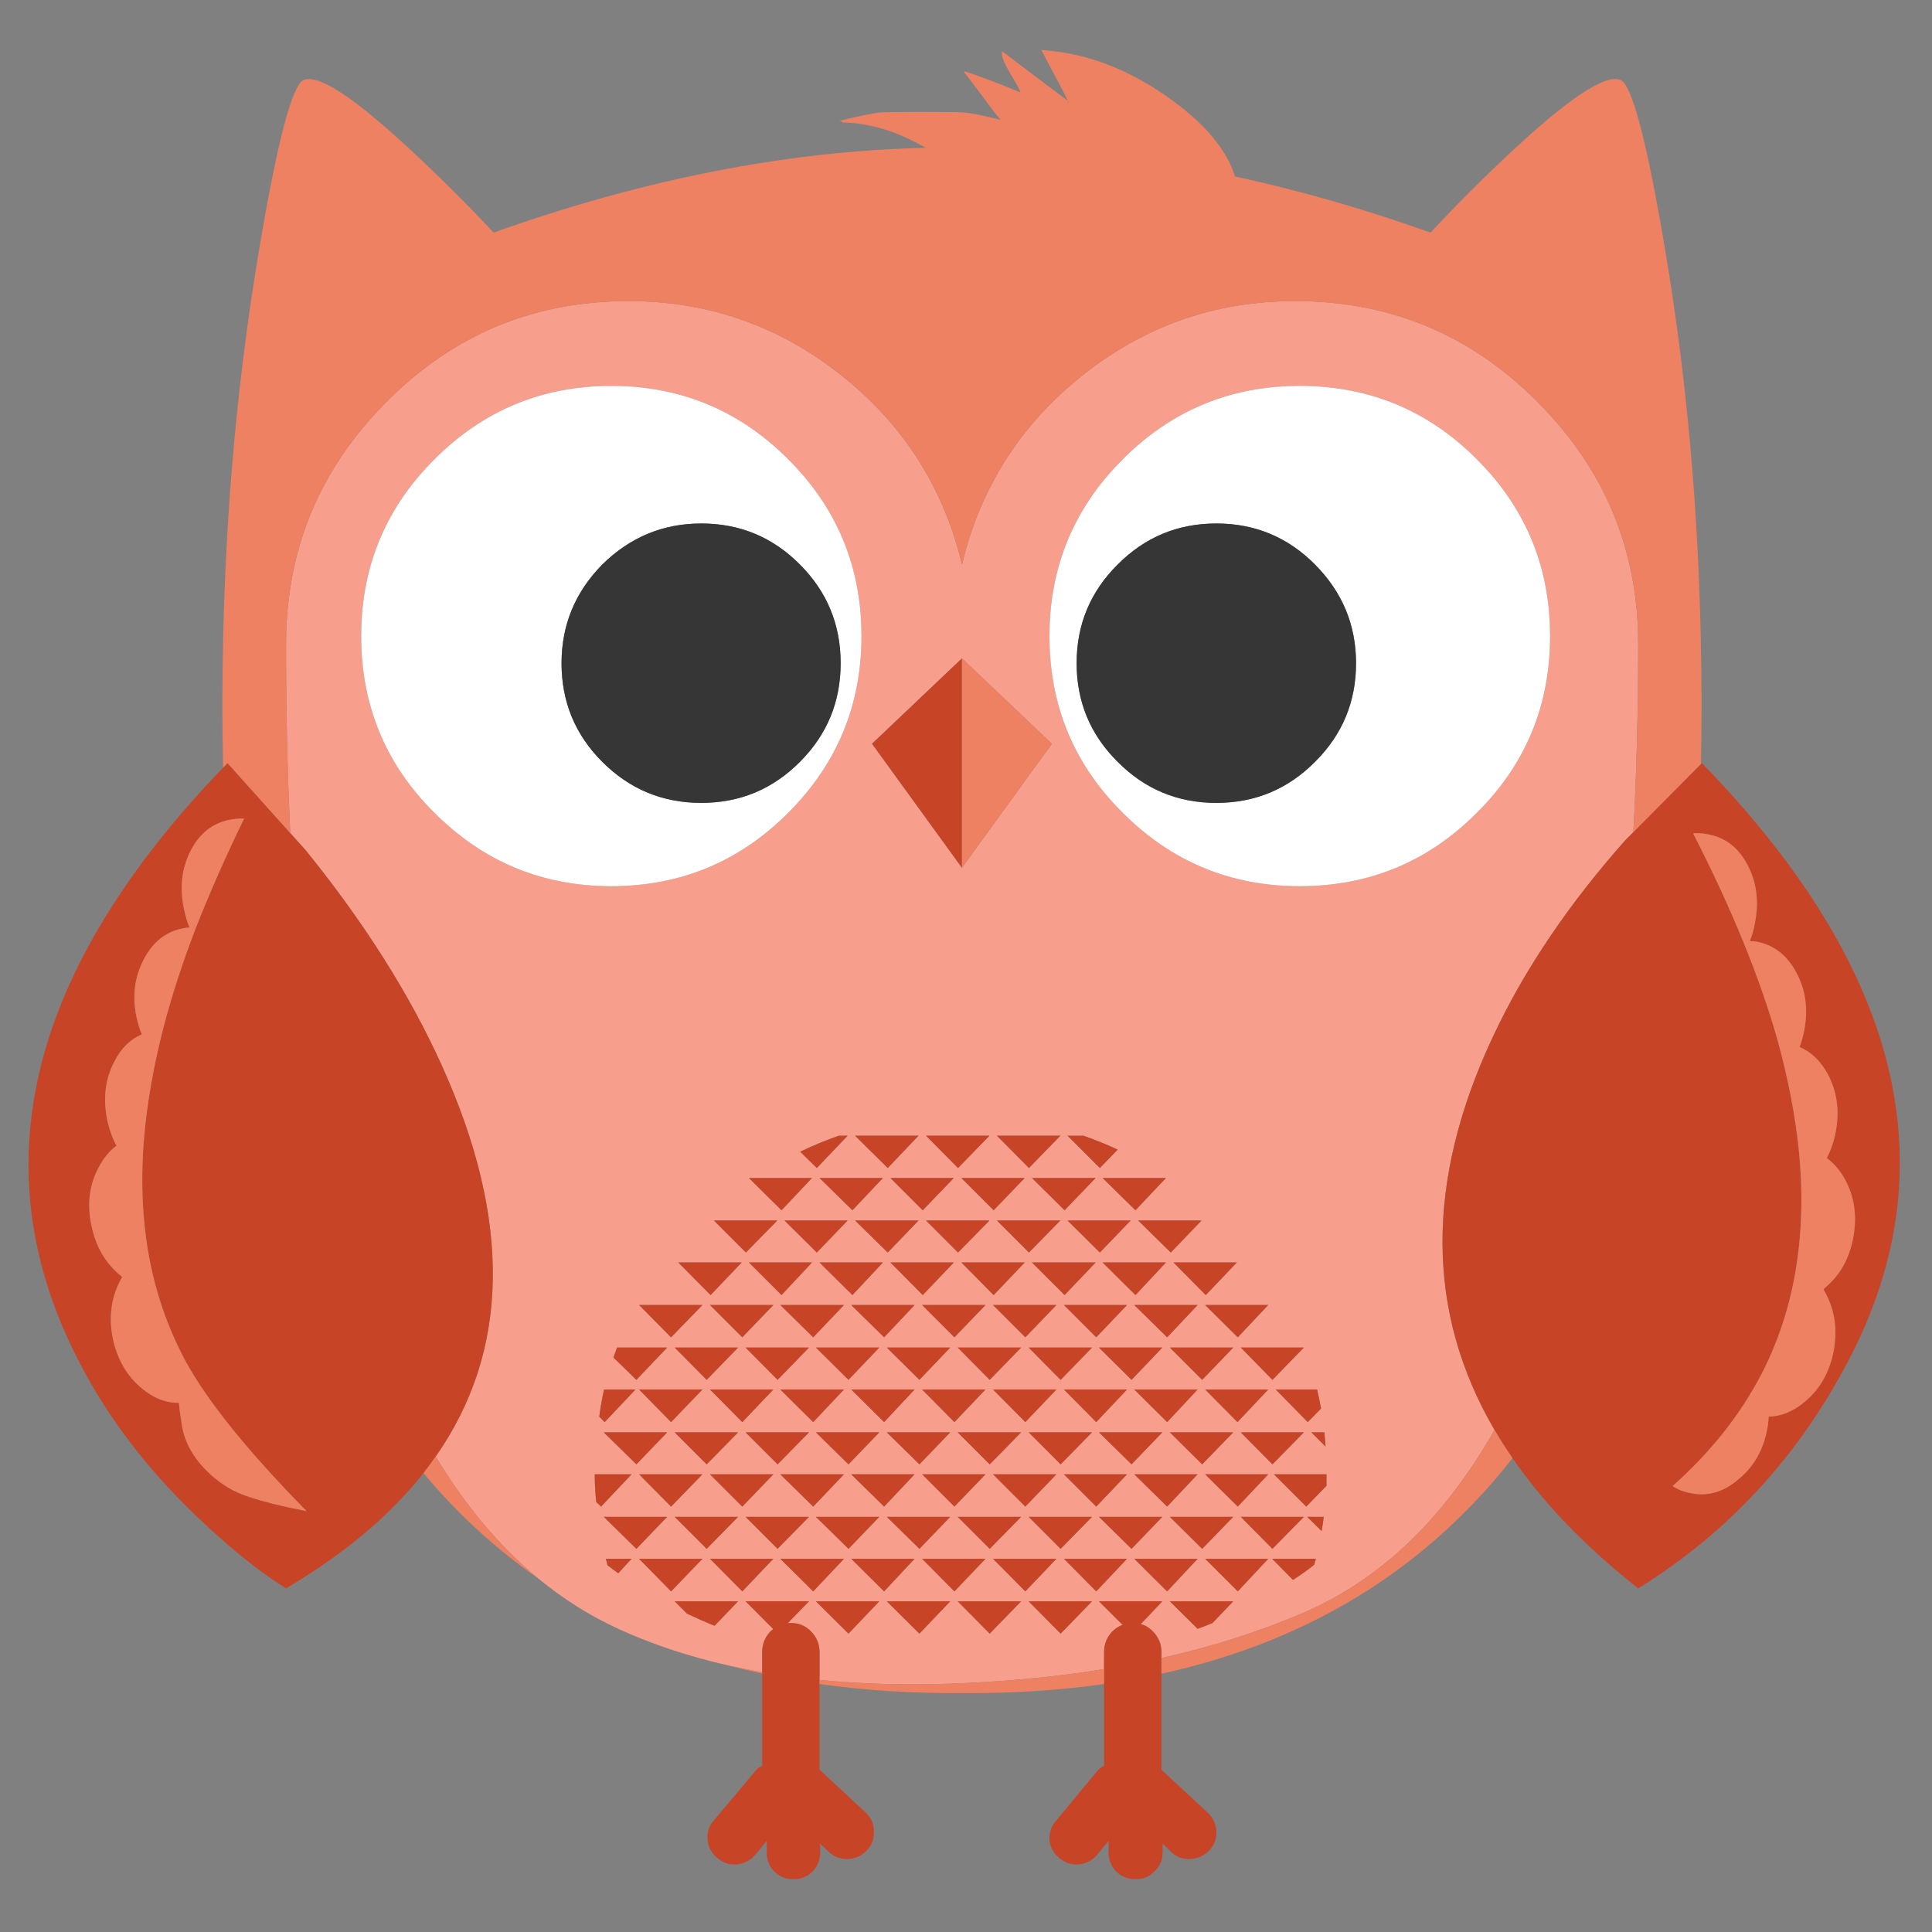 <?xml version="1.0" encoding="utf-8"?>
<!-- Generator: Adobe Illustrator 16.0.0, SVG Export Plug-In . SVG Version: 6.00 Build 0)  -->
<!DOCTYPE svg PUBLIC "-//W3C//DTD SVG 1.1//EN" "http://www.w3.org/Graphics/SVG/1.1/DTD/svg11.dtd">
<svg version="1.1" id="Layer_1" xmlns="http://www.w3.org/2000/svg" xmlns:xlink="http://www.w3.org/1999/xlink" x="0px" y="0px"
	 width="300px" height="300px" viewBox="0 0 300 300" enable-background="new 0 0 300 300" xml:space="preserve">
<rect x="0" y="0" width="300" height="300" fill="#808080" stroke="none"/>
<g>
	<path fill-rule="evenodd" clip-rule="evenodd" fill="#F79F8C" d="M67.656,226.163c11.49-16.429,11.818-36.639,0.984-60.63
		c-4.967-11.026-12.011-22.179-21.132-33.456l-2.436-2.718c-0.438-9.17-0.656-18.948-0.656-29.331
		c0-9.637,2.241-18.353,6.724-26.146c2.346-4.079,5.305-7.905,8.879-11.48C70.358,51.97,82.885,46.754,97.597,46.754
		c12.433,0,23.506,3.888,33.221,11.666c5.555,4.448,9.967,9.602,13.236,15.463c2.368,4.225,4.142,8.816,5.318,13.775
		c1.178-4.959,2.951-9.551,5.319-13.775c3.269-5.861,7.682-11.015,13.236-15.463c9.684-7.778,20.741-11.666,33.174-11.666
		c14.743,0,27.284,5.216,37.625,15.649c3.585,3.575,6.552,7.401,8.902,11.48c4.499,7.793,6.748,16.508,6.748,26.146
		c0,10.25-0.252,19.98-0.751,29.191l-1.218,1.218c-8.871,9.997-15.729,20.163-20.57,30.503
		c-10.538,22.435-10.46,42.801,0.235,61.101c-7.893,13.857-17.826,23.338-29.801,28.44c-6.764,2.891-14.073,5.219-21.928,6.981
		v-0.938c0-1.218-0.438-2.279-1.313-3.186c-0.555-0.576-1.188-0.959-1.898-1.148l3.351-3.538h-9.84l3.678,3.655
		c-0.586,0.215-1.125,0.558-1.615,1.031c-0.844,0.906-1.265,1.968-1.265,3.186v2.647c-6.546,1.067-13.434,1.776-20.664,2.132
		c-8.367,0.432-16.207,0.283-23.521-0.444v-4.335c0-1.218-0.438-2.279-1.312-3.186c-0.843-0.874-1.875-1.312-3.092-1.312
		c-0.184,0-0.363,0.007-0.54,0.022l3.304-3.397h-9.84l4.288,4.312c-0.155,0.118-0.303,0.243-0.446,0.375
		c-0.843,0.906-1.265,1.968-1.265,3.186v3.14c-1.711-0.301-3.39-0.636-5.037-1.006c-6.202-1.389-11.942-3.287-17.22-5.694
		c-4.462-2.041-8.641-4.665-12.533-7.872C77.585,240.164,72.283,233.854,67.656,226.163z M201.804,59.92
		c-10.713,0-19.866,3.795-27.457,11.386c-0.84,0.84-1.636,1.699-2.389,2.577c-5.999,7.058-8.997,15.352-8.997,24.88
		c0,10.777,3.796,19.93,11.386,27.458c7.591,7.59,16.744,11.386,27.457,11.386c10.777,0,19.945-3.795,27.505-11.386
		c7.59-7.528,11.386-16.68,11.386-27.458c0-9.528-2.999-17.822-8.996-24.88c-0.753-0.878-1.549-1.737-2.39-2.577
		C221.749,63.715,212.581,59.92,201.804,59.92z M149.372,102.23l-13.962,13.261l13.962,19.257l13.964-19.257L149.372,102.23z
		 M124.773,73.883c-0.752-0.878-1.55-1.737-2.39-2.577c-7.59-7.591-16.743-11.386-27.458-11.386
		c-10.714,0-19.867,3.795-27.457,11.386c-0.84,0.84-1.637,1.699-2.39,2.577c-5.997,7.058-8.996,15.352-8.996,24.88
		c0,10.777,3.796,19.93,11.386,27.458c7.59,7.59,16.743,11.386,27.457,11.386c10.715,0,19.867-3.795,27.458-11.386
		c7.591-7.591,11.386-16.744,11.386-27.458C133.77,89.235,130.771,80.941,124.773,73.883z M130.256,176.356
		c-2.062,0.718-4.061,1.546-5.998,2.482l2.577,2.53l4.78-5.013H130.256z M95.254,210.795l3.562,3.468l4.779-5.015h-7.778
		C95.629,209.748,95.441,210.264,95.254,210.795z M93.053,219.979l0.843,0.844l4.779-5.061h-4.873
		C93.49,217.137,93.24,218.542,93.053,219.979z M132.364,187.929l4.732-5.013h-9.839L132.364,187.929z M121.353,187.929l4.732-5.013
		h-9.793L121.353,187.929z M120.697,189.522h-9.839l4.966,4.967L120.697,189.522z M131.615,189.522h-9.793l5.013,4.967
		L131.615,189.522z M116.292,196.036l5.061,5.06l4.732-5.06H116.292z M104.204,207.655l4.872-5.014h-9.839L104.204,207.655z
		 M104.204,220.822l4.872-5.061h-9.839L104.204,220.822z M114.606,209.248h-9.84l4.967,5.015L114.606,209.248z M104.766,222.415
		l4.967,4.967l4.873-4.967H104.766z M131.052,202.642h-9.887l5.107,5.014L131.052,202.642z M120.088,202.642h-9.84l5.015,5.014
		L120.088,202.642z M120.088,215.762h-9.84l5.015,5.061L120.088,215.762z M131.052,215.762h-9.887l5.107,5.061L131.052,215.762z
		 M115.777,222.415l4.967,4.967l4.874-4.967H115.777z M120.744,214.263l4.874-5.015h-9.84L120.744,214.263z M131.755,214.263
		l4.78-5.015h-9.84L131.755,214.263z M132.364,201.096l4.732-5.06h-9.839L132.364,201.096z M115.168,196.036h-9.84l5.014,5.06
		L115.168,196.036z M93.755,222.415l5.061,4.967l4.779-4.967H93.755z M131.052,228.928h-9.887l5.107,5.015L131.052,228.928z
		 M120.088,228.928h-9.84l5.015,5.015L120.088,228.928z M120.088,242.047h-9.84l5.015,5.061L120.088,242.047z M131.052,242.047
		h-9.887l5.107,5.061L131.052,242.047z M115.777,235.534l4.967,4.968l4.874-4.968H115.777z M131.755,240.502l4.78-4.968h-9.84
		L131.755,240.502z M104.204,233.942l4.872-5.015h-9.839L104.204,233.942z M104.204,247.107l4.872-5.061h-9.839L104.204,247.107z
		 M98.065,242.047h-3.983c0.095,0.345,0.172,0.673,0.234,0.984c0.563,0.438,1.125,0.859,1.688,1.266L98.065,242.047z
		 M109.733,240.502l4.873-4.968h-9.84L109.733,240.502z M103.595,235.534h-9.839l5.061,4.968L103.595,235.534z M110.951,252.45
		l3.655-3.797h-9.84l1.921,1.922C108.062,251.231,109.483,251.856,110.951,252.45z M131.755,253.668l4.78-5.015h-9.84
		L131.755,253.668z M92.584,233.238l0.749,0.704l4.732-5.015H92.35C92.35,230.334,92.428,231.771,92.584,233.238z M131.755,227.382
		l4.78-4.967h-9.84L131.755,227.382z M165.772,176.356l5.014,5.013l2.765-2.858c-1.75-0.811-3.514-1.53-5.296-2.154H165.772z
		 M154.808,176.356l4.968,5.013l4.872-5.013H154.808z M143.798,176.356l4.966,5.013l4.873-5.013H143.798z M170.129,182.916h-9.886
		l5.061,5.013L170.129,182.916z M159.118,182.916h-9.839l5.013,5.013L159.118,182.916z M159.775,194.489l4.872-4.967h-9.84
		L159.775,194.489z M170.786,194.489l4.779-4.967h-9.793L170.786,194.489z M160.243,196.036l5.061,5.06l4.825-5.06H160.243z
		 M142.626,189.522h-9.84l5.06,4.967L142.626,189.522z M148.764,194.489l4.873-4.967h-9.839L148.764,194.489z M138.268,196.036
		l5.014,5.06l4.827-5.06H138.268z M148.108,182.916h-9.841l5.014,5.013L148.108,182.916z M142.016,202.642h-9.839l5.107,5.014
		L142.016,202.642z M142.016,215.762h-9.839l5.107,5.061L142.016,215.762z M148.201,207.655l4.827-5.014h-9.841L148.201,207.655z
		 M147.546,209.248h-9.84l5.06,5.015L147.546,209.248z M137.706,222.415l5.06,4.967l4.78-4.967H137.706z M148.201,220.822
		l4.827-5.061h-9.841L148.201,220.822z M170.223,207.655l4.78-5.014h-9.793L170.223,207.655z M159.212,207.655l4.827-5.014h-9.84
		L159.212,207.655z M159.212,220.822l4.827-5.061h-9.84L159.212,220.822z M170.223,220.822l4.78-5.061h-9.793L170.223,220.822z
		 M158.557,209.248h-9.84l4.967,5.015L158.557,209.248z M159.729,209.248l4.966,5.015l4.874-5.015H159.729z M159.729,222.415
		l4.966,4.967l4.874-4.967H159.729z M148.717,222.415l4.967,4.967l4.873-4.967H148.717z M154.292,201.096l4.826-5.06h-9.839
		L154.292,201.096z M176.736,189.522l5.061,4.967l4.779-4.967H176.736z M181.048,182.916h-9.84l5.106,5.013L181.048,182.916z
		 M186.671,214.263l4.824-5.015h-9.839L186.671,214.263z M181.233,220.822l4.733-5.061h-9.839L181.233,220.822z M176.128,202.642
		l5.105,5.014l4.733-5.014H176.128z M180.484,209.248h-9.84l5.061,5.015L180.484,209.248z M196.932,202.642h-9.793l5.061,5.014
		L196.932,202.642z M196.932,215.762h-9.793l5.014,5.061L196.932,215.762z M204.521,215.762h-6.419l4.967,5.061l2.062-2.108
		C204.943,217.713,204.74,216.729,204.521,215.762z M203.632,222.415l2.201,2.202c-0.062-0.749-0.124-1.483-0.187-2.202H203.632z
		 M192.667,222.415l4.92,4.967l4.874-4.967H192.667z M192.667,209.248l4.92,5.015l4.874-5.015H192.667z M181.656,222.415
		l5.015,4.967l4.824-4.967H181.656z M181.048,196.036h-9.84l5.106,5.06L181.048,196.036z M187.232,201.096l4.826-5.06h-9.84
		L187.232,201.096z M142.626,176.356h-9.84l5.06,5.013L142.626,176.356z M170.645,222.415l5.061,4.967l4.779-4.967H170.645z
		 M205.975,228.928h-8.153l5.015,5.015l3.139-3.233C205.975,230.115,205.975,229.522,205.975,228.928z M202.976,235.534l2.25,2.203
		c0.125-0.75,0.233-1.483,0.327-2.203H202.976z M196.932,228.928h-9.793l5.061,5.015L196.932,228.928z M196.932,242.047h-9.793
		l5.061,5.061L196.932,242.047z M204.335,242.047h-6.795l3.233,3.28c1.125-0.719,2.218-1.498,3.279-2.343
		C204.146,242.703,204.241,242.392,204.335,242.047z M197.587,240.502l4.874-4.968h-9.794L197.587,240.502z M186.671,240.502
		l4.824-4.968h-9.839L186.671,240.502z M180.484,235.534h-9.84l5.061,4.968L180.484,235.534z M185.967,242.047h-9.839l5.105,5.061
		L185.967,242.047z M176.128,228.928l5.105,5.015l4.733-5.015H176.128z M185.967,252.919c0.781-0.282,1.546-0.579,2.296-0.891
		l3.232-3.375h-9.839L185.967,252.919z M170.223,233.942l4.78-5.015h-9.793L170.223,233.942z M159.212,233.942l4.827-5.015h-9.84
		L159.212,233.942z M159.212,247.107l4.827-5.061h-9.84L159.212,247.107z M170.223,247.107l4.78-5.061h-9.793L170.223,247.107z
		 M158.557,235.534h-9.84l4.967,4.968L158.557,235.534z M164.694,240.502l4.874-4.968h-9.84L164.694,240.502z M142.016,228.928
		h-9.839l5.107,5.015L142.016,228.928z M142.016,242.047h-9.839l5.107,5.061L142.016,242.047z M148.201,247.107l4.827-5.061h-9.841
		L148.201,247.107z M148.201,233.942l4.827-5.015h-9.841L148.201,233.942z M137.706,235.534l5.06,4.968l4.78-4.968H137.706z
		 M137.706,248.653l5.06,5.015l4.78-5.015H137.706z M158.557,248.653h-9.84l4.967,5.015L158.557,248.653z M169.568,248.653h-9.84
		l4.966,5.015L169.568,248.653z"/>
	<path fill-rule="evenodd" clip-rule="evenodd" fill="#FFFFFF" d="M201.804,59.92c10.777,0,19.945,3.795,27.505,11.386
		c0.841,0.84,1.637,1.699,2.39,2.577c5.997,7.058,8.996,15.352,8.996,24.88c0,10.777-3.796,19.93-11.386,27.458
		c-7.56,7.59-16.728,11.386-27.505,11.386c-10.713,0-19.866-3.795-27.457-11.386c-7.59-7.528-11.386-16.68-11.386-27.458
		c0-9.528,2.998-17.822,8.997-24.88c0.753-0.878,1.549-1.737,2.389-2.577C181.938,63.715,191.091,59.92,201.804,59.92z
		 M173.551,118.302c4.217,4.248,9.323,6.372,15.321,6.372s11.104-2.124,15.321-6.372c4.248-4.217,6.373-9.324,6.373-15.321
		c0-5.936-2.125-11.042-6.373-15.322c-4.217-4.248-9.323-6.372-15.321-6.372s-11.104,2.124-15.321,6.372
		c-4.248,4.217-6.373,9.324-6.373,15.322C167.178,108.978,169.303,114.085,173.551,118.302z M124.773,73.883
		c5.998,7.058,8.997,15.352,8.997,24.88c0,10.714-3.795,19.866-11.386,27.458c-7.59,7.59-16.743,11.386-27.458,11.386
		c-10.714,0-19.867-3.795-27.457-11.386c-7.59-7.528-11.386-16.68-11.386-27.458c0-9.528,2.999-17.822,8.996-24.88
		c0.753-0.878,1.55-1.737,2.39-2.577c7.59-7.591,16.743-11.386,27.457-11.386c10.715,0,19.867,3.795,27.458,11.386
		C123.224,72.146,124.021,73.004,124.773,73.883z M87.195,102.98c0,5.997,2.109,11.104,6.326,15.321
		c4.248,4.248,9.371,6.372,15.369,6.372c5.997,0,11.104-2.124,15.322-6.372c4.217-4.217,6.326-9.324,6.326-15.321
		c0-5.998-2.109-11.105-6.326-15.322c-4.217-4.248-9.325-6.372-15.322-6.372c-5.936,0-11.059,2.124-15.369,6.372
		C89.304,91.938,87.195,97.045,87.195,102.98z"/>
	<path fill-rule="evenodd" clip-rule="evenodd" fill="#C74427" d="M45.072,129.359l2.436,2.718
		c9.121,11.276,16.165,22.429,21.132,33.456c10.833,23.991,10.505,44.201-0.984,60.63c-0.605,0.868-1.237,1.728-1.897,2.577
		c-5.222,6.608-12.335,12.574-21.343,17.898c-3.499-2.154-7.45-5.247-11.854-9.277c-8.872-8.089-15.697-16.852-20.476-26.285
		c-2.534-4.943-4.439-9.91-5.716-14.901c-2.595-10.146-2.595-20.393,0-30.736c3.815-15.2,13.242-30.616,28.277-46.246
		c0.222-0.232,0.448-0.466,0.679-0.703L45.072,129.359z M234.861,226.421c-1-1.448-1.928-2.908-2.788-4.38
		c-10.695-18.3-10.773-38.666-0.235-61.101c4.842-10.34,11.699-20.506,20.57-30.503l1.218-1.218l10.496-10.59l0.141-0.14
		c30.861,31.736,38.484,62.6,22.865,92.587c-7.84,15.056-18.757,26.911-32.751,35.563
		C246.232,240.219,239.727,233.479,234.861,226.421z M149.372,134.748l-13.962-19.257l13.962-13.261V134.748z M265.153,129.547
		c-0.75-0.156-1.5-0.203-2.25-0.141c2.967,5.779,5.545,11.34,7.732,16.681c2.249,5.498,4.076,10.763,5.481,15.79
		c1.562,5.748,2.624,11.262,3.187,16.541c0.655,6.403,0.53,12.479-0.375,18.226c-0.938,5.998-2.764,11.621-5.482,16.868
		c-3.312,6.311-7.887,12.059-13.729,17.244c0.843,0.561,1.827,0.937,2.952,1.124c2.623,0.5,5.075-0.25,7.355-2.249
		c2.343-1.937,3.811-4.545,4.404-7.825c0.125-0.656,0.188-1.265,0.188-1.827c2.061-0.063,3.982-0.874,5.764-2.437
		c2.28-1.937,3.731-4.545,4.356-7.825c0.594-3.249,0.172-6.216-1.265-8.902c-0.094-0.188-0.203-0.39-0.328-0.608
		c0.094-0.095,0.188-0.188,0.281-0.282c2.313-1.937,3.763-4.545,4.357-7.824c0.594-3.28,0.173-6.248-1.265-8.903
		c-0.78-1.437-1.734-2.561-2.858-3.372c0.655-1.251,1.124-2.641,1.405-4.171c0.593-3.249,0.172-6.217-1.266-8.902
		c-1.124-2.03-2.576-3.421-4.356-4.171c0.312-0.843,0.562-1.765,0.75-2.764c0.594-3.25,0.155-6.216-1.313-8.903
		c-1.437-2.623-3.468-4.187-6.092-4.686c-0.374-0.062-0.733-0.094-1.077-0.094c0.374-0.937,0.655-1.968,0.843-3.092
		c0.594-3.249,0.172-6.201-1.265-8.856C269.886,131.563,267.839,130.016,265.153,129.547z M35.654,127.298
		c-2.655,0.532-4.669,2.125-6.044,4.78c-1.374,2.686-1.733,5.654-1.077,8.902c0.219,1.094,0.516,2.109,0.89,3.045
		c-0.344,0-0.703,0.047-1.078,0.14c-2.624,0.532-4.623,2.125-5.998,4.78c-1.437,2.687-1.827,5.653-1.171,8.902
		c0.218,1,0.5,1.922,0.843,2.765c-1.812,0.781-3.233,2.188-4.264,4.218c-1.406,2.717-1.781,5.7-1.125,8.949
		c0.313,1.53,0.796,2.904,1.452,4.123c-1.125,0.844-2.062,1.999-2.811,3.467c-1.406,2.656-1.765,5.623-1.078,8.902
		c0.656,3.249,2.155,5.842,4.498,7.778c0.063,0.063,0.157,0.141,0.282,0.234c-0.125,0.219-0.234,0.422-0.328,0.608
		c-1.406,2.72-1.781,5.702-1.125,8.95c0.687,3.249,2.187,5.825,4.498,7.731c1.812,1.531,3.733,2.28,5.763,2.249
		c0.031,0.625,0.204,1.905,0.516,3.842c0.375,1.938,1.265,3.765,2.671,5.483c1.437,1.748,3.17,3.17,5.201,4.263
		c1.999,1.062,5.81,2.14,11.433,3.233c-9.059-9.215-15.307-16.946-18.742-23.193c-2.812-5.217-4.749-10.824-5.811-16.821
		c-0.999-5.748-1.218-11.823-0.655-18.228c0.468-5.247,1.437-10.761,2.905-16.54c1.312-5.091,3.03-10.386,5.154-15.883
		c2.124-5.404,4.607-11.027,7.45-16.868C37.185,127.08,36.436,127.142,35.654,127.298z M93.755,222.415h9.839l-4.779,4.967
		L93.755,222.415z M115.168,196.036l-4.826,5.06l-5.014-5.06H115.168z M132.364,201.096l-5.107-5.06h9.839L132.364,201.096z
		 M131.755,214.263l-5.06-5.015h9.84L131.755,214.263z M120.744,214.263l-4.967-5.015h9.84L120.744,214.263z M115.777,222.415h9.84
		l-4.874,4.967L115.777,222.415z M131.052,215.762l-4.779,5.061l-5.107-5.061H131.052z M120.088,215.762l-4.826,5.061l-5.015-5.061
		H120.088z M120.088,202.642l-4.826,5.014l-5.015-5.014H120.088z M131.052,202.642l-4.779,5.014l-5.107-5.014H131.052z
		 M104.766,222.415h9.84l-4.873,4.967L104.766,222.415z M114.606,209.248l-4.873,5.015l-4.967-5.015H114.606z M104.204,220.822
		l-4.967-5.061h9.839L104.204,220.822z M104.204,207.655l-4.967-5.014h9.839L104.204,207.655z M116.292,196.036h9.793l-4.732,5.06
		L116.292,196.036z M131.615,189.522l-4.78,4.967l-5.013-4.967H131.615z M120.697,189.522l-4.873,4.967l-4.966-4.967H120.697z
		 M121.353,187.929l-5.061-5.013h9.793L121.353,187.929z M132.364,187.929l-5.107-5.013h9.839L132.364,187.929z M93.053,219.979
		c0.188-1.437,0.437-2.842,0.749-4.217h4.873l-4.779,5.061L93.053,219.979z M95.254,210.795c0.188-0.531,0.375-1.047,0.563-1.547
		h7.778l-4.779,5.015L95.254,210.795z M130.256,176.356h1.359l-4.78,5.013l-2.577-2.53
		C126.195,177.902,128.194,177.074,130.256,176.356z M103.595,235.534l-4.779,4.968l-5.061-4.968H103.595z M109.733,240.502
		l-4.967-4.968h9.84L109.733,240.502z M98.065,242.047l-2.061,2.25c-0.563-0.406-1.125-0.828-1.688-1.266
		c-0.062-0.312-0.14-0.64-0.234-0.984H98.065z M104.204,247.107l-4.967-5.061h9.839L104.204,247.107z M104.204,233.942l-4.967-5.015
		h9.839L104.204,233.942z M131.755,240.502l-5.06-4.968h9.84L131.755,240.502z M115.777,235.534h9.84l-4.874,4.968L115.777,235.534z
		 M131.052,242.047l-4.779,5.061l-5.107-5.061H131.052z M120.088,242.047l-4.826,5.061l-5.015-5.061H120.088z M120.088,228.928
		l-4.826,5.015l-5.015-5.015H120.088z M131.052,228.928l-4.779,5.015l-5.107-5.015H131.052z M127.257,260.86v0.632V274.8
		l7.169,6.652c0.843,0.782,1.265,1.75,1.265,2.906c0.063,1.156-0.296,2.14-1.078,2.952c-0.812,0.843-1.765,1.296-2.858,1.358
		c-1.156,0.063-2.17-0.297-3.045-1.077l-1.359-1.313v1.405c0,1.156-0.406,2.141-1.218,2.953c-0.781,0.78-1.749,1.171-2.905,1.171
		c-1.187,0-2.172-0.391-2.952-1.171c-0.812-0.813-1.218-1.797-1.218-2.953v-1.827l-1.828,2.203
		c-0.718,0.842-1.671,1.327-2.857,1.452c-1.156,0.062-2.156-0.28-3-1.031c-0.874-0.719-1.374-1.624-1.499-2.718
		c-0.125-1.187,0.188-2.202,0.938-3.045l6.418-7.639c0.188-0.343,0.563-0.64,1.125-0.89v-14.314v-0.211v-3.14
		c0-1.218,0.422-2.279,1.265-3.186c0.143-0.132,0.291-0.257,0.446-0.375l-4.288-4.312h9.84l-3.304,3.397
		c0.176-0.016,0.355-0.022,0.54-0.022c1.218,0,2.249,0.438,3.092,1.312c0.875,0.906,1.312,1.968,1.312,3.186V260.86z
		 M180.345,259.899v14.9l7.168,6.652c0.844,0.782,1.297,1.75,1.359,2.906c0.063,1.125-0.297,2.109-1.078,2.952
		c-0.813,0.843-1.795,1.296-2.951,1.358s-2.141-0.297-2.952-1.077l-1.359-1.313v1.405c0,1.156-0.438,2.141-1.312,2.953
		c-0.78,0.78-1.749,1.171-2.905,1.171c-1.187,0-2.171-0.391-2.952-1.171c-0.811-0.813-1.218-1.797-1.218-2.953v-1.827l-1.827,2.203
		c-0.719,0.842-1.672,1.327-2.858,1.452c-1.156,0.062-2.155-0.28-2.998-1.031c-0.876-0.719-1.375-1.624-1.5-2.718
		c-0.063-1.187,0.281-2.202,1.031-3.045l6.325-7.639c0.313-0.404,0.688-0.702,1.125-0.89v-12.698v-2.319v-2.647
		c0-1.218,0.421-2.279,1.265-3.186c0.49-0.474,1.029-0.816,1.615-1.031l-3.678-3.655h9.84l-3.351,3.538
		c0.711,0.189,1.344,0.572,1.898,1.148c0.875,0.906,1.313,1.968,1.313,3.186v0.938V259.899z M131.755,253.668l-5.06-5.015h9.84
		L131.755,253.668z M110.951,252.45c-1.468-0.594-2.889-1.219-4.264-1.875l-1.921-1.922h9.84L110.951,252.45z M92.584,233.238
		c-0.156-1.468-0.234-2.904-0.234-4.311h5.716l-4.732,5.015L92.584,233.238z M131.755,227.382l-5.06-4.967h9.84L131.755,227.382z
		 M176.128,228.928h9.839l-4.733,5.015L176.128,228.928z M185.967,242.047l-4.733,5.061l-5.105-5.061H185.967z M180.484,235.534
		l-4.779,4.968l-5.061-4.968H180.484z M186.671,240.502l-5.015-4.968h9.839L186.671,240.502z M197.587,240.502l-4.92-4.968h9.794
		L197.587,240.502z M204.335,242.047c-0.094,0.345-0.188,0.656-0.282,0.938c-1.062,0.845-2.154,1.624-3.279,2.343l-3.233-3.28
		H204.335z M196.932,242.047l-4.732,5.061l-5.061-5.061H196.932z M196.932,228.928l-4.732,5.015l-5.061-5.015H196.932z
		 M202.976,235.534h2.577c-0.094,0.72-0.202,1.453-0.327,2.203L202.976,235.534z M205.975,228.928c0,0.595,0,1.188,0,1.781
		l-3.139,3.233l-5.015-5.015H205.975z M170.645,222.415h9.84l-4.779,4.967L170.645,222.415z M142.626,176.356l-4.78,5.013
		l-5.06-5.013H142.626z M187.232,201.096l-5.014-5.06h9.84L187.232,201.096z M181.048,196.036l-4.733,5.06l-5.106-5.06H181.048z
		 M181.656,222.415h9.839l-4.824,4.967L181.656,222.415z M192.667,209.248h9.794l-4.874,5.015L192.667,209.248z M192.667,222.415
		h9.794l-4.874,4.967L192.667,222.415z M203.632,222.415h2.015c0.063,0.719,0.125,1.453,0.187,2.202L203.632,222.415z
		 M204.521,215.762c0.219,0.968,0.422,1.951,0.609,2.952l-2.062,2.108l-4.967-5.061H204.521z M196.932,215.762l-4.779,5.061
		l-5.014-5.061H196.932z M196.932,202.642l-4.732,5.014l-5.061-5.014H196.932z M180.484,209.248l-4.779,5.015l-5.061-5.015H180.484z
		 M176.128,202.642h9.839l-4.733,5.014L176.128,202.642z M181.233,220.822l-5.105-5.061h9.839L181.233,220.822z M186.671,214.263
		l-5.015-5.015h9.839L186.671,214.263z M181.048,182.916l-4.733,5.013l-5.106-5.013H181.048z M176.736,189.522h9.84l-4.779,4.967
		L176.736,189.522z M154.292,201.096l-5.013-5.06h9.839L154.292,201.096z M148.717,222.415h9.84l-4.873,4.967L148.717,222.415z
		 M159.729,222.415h9.84l-4.874,4.967L159.729,222.415z M159.729,209.248h9.84l-4.874,5.015L159.729,209.248z M158.557,209.248
		l-4.873,5.015l-4.967-5.015H158.557z M170.223,220.822l-5.013-5.061h9.793L170.223,220.822z M159.212,220.822l-5.013-5.061h9.84
		L159.212,220.822z M159.212,207.655l-5.013-5.014h9.84L159.212,207.655z M170.223,207.655l-5.013-5.014h9.793L170.223,207.655z
		 M148.201,220.822l-5.014-5.061h9.841L148.201,220.822z M137.706,222.415h9.84l-4.78,4.967L137.706,222.415z M147.546,209.248
		l-4.78,5.015l-5.06-5.015H147.546z M148.201,207.655l-5.014-5.014h9.841L148.201,207.655z M142.016,215.762l-4.732,5.061
		l-5.107-5.061H142.016z M142.016,202.642l-4.732,5.014l-5.107-5.014H142.016z M148.108,182.916l-4.827,5.013l-5.014-5.013H148.108z
		 M138.268,196.036h9.841l-4.827,5.06L138.268,196.036z M148.764,194.489l-4.966-4.967h9.839L148.764,194.489z M142.626,189.522
		l-4.78,4.967l-5.06-4.967H142.626z M160.243,196.036h9.886l-4.825,5.06L160.243,196.036z M170.786,194.489l-5.014-4.967h9.793
		L170.786,194.489z M159.775,194.489l-4.968-4.967h9.84L159.775,194.489z M159.118,182.916l-4.826,5.013l-5.013-5.013H159.118z
		 M170.129,182.916l-4.825,5.013l-5.061-5.013H170.129z M143.798,176.356h9.839l-4.873,5.013L143.798,176.356z M154.808,176.356
		h9.84l-4.872,5.013L154.808,176.356z M165.772,176.356h2.482c1.782,0.624,3.546,1.344,5.296,2.154l-2.765,2.858L165.772,176.356z
		 M169.568,248.653l-4.874,5.015l-4.966-5.015H169.568z M158.557,248.653l-4.873,5.015l-4.967-5.015H158.557z M137.706,248.653h9.84
		l-4.78,5.015L137.706,248.653z M137.706,235.534h9.84l-4.78,4.968L137.706,235.534z M148.201,233.942l-5.014-5.015h9.841
		L148.201,233.942z M148.201,247.107l-5.014-5.061h9.841L148.201,247.107z M142.016,242.047l-4.732,5.061l-5.107-5.061H142.016z
		 M142.016,228.928l-4.732,5.015l-5.107-5.015H142.016z M164.694,240.502l-4.966-4.968h9.84L164.694,240.502z M158.557,235.534
		l-4.873,4.968l-4.967-4.968H158.557z M170.223,247.107l-5.013-5.061h9.793L170.223,247.107z M159.212,247.107l-5.013-5.061h9.84
		L159.212,247.107z M159.212,233.942l-5.013-5.015h9.84L159.212,233.942z M170.223,233.942l-5.013-5.015h9.793L170.223,233.942z
		 M185.967,252.919l-4.311-4.266h9.839l-3.232,3.375C187.513,252.34,186.748,252.637,185.967,252.919z"/>
	<path fill-rule="evenodd" clip-rule="evenodd" fill="#EE8161" d="M264.122,118.629l-10.496,10.59
		c0.499-9.211,0.751-18.941,0.751-29.191c0-9.637-2.249-18.353-6.748-26.146c-2.351-4.079-5.317-7.905-8.902-11.48
		c-10.341-10.433-22.882-15.649-37.625-15.649c-12.433,0-23.49,3.888-33.174,11.666c-5.555,4.448-9.968,9.602-13.236,15.463
		c-2.368,4.225-4.142,8.816-5.319,13.775c-1.177-4.959-2.95-9.551-5.318-13.775c-3.269-5.861-7.681-11.015-13.236-15.463
		c-9.714-7.778-20.788-11.666-33.221-11.666c-14.712,0-27.239,5.216-37.578,15.649c-3.574,3.575-6.534,7.401-8.879,11.48
		c-4.482,7.793-6.724,16.508-6.724,26.146c0,10.383,0.219,20.161,0.656,29.331l-9.746-10.87c-0.231,0.237-0.457,0.471-0.679,0.703
		c-0.167-6.753-0.159-13.75,0.023-20.992c0.199-8.225,0.612-16.331,1.241-24.318c0.964-12.095,2.425-23.919,4.381-35.47
		c2.812-16.649,5.107-25.317,6.888-26.005c2.312-0.906,7.903,2.78,16.774,11.058c4.467,4.155,8.699,8.372,12.698,12.651
		c23.178-8.271,45.536-12.661,67.075-13.167c-0.669-0.398-1.428-0.805-2.273-1.218c-3.593-1.75-7.154-2.655-10.684-2.718
		c0-0.155-0.156-0.234-0.468-0.234c3.03-0.75,5.138-1.187,6.325-1.312c0.719-0.063,2.905-0.094,6.56-0.094
		c3.624,0,5.795,0.031,6.513,0.094c1.063,0.094,2.874,0.453,5.436,1.077h0.234c-0.313-0.25-1.265-1.468-2.857-3.654
		c-1.688-2.249-2.609-3.452-2.766-3.608v-0.234c2.531,0.844,5.42,1.938,8.669,3.28c0-0.25-0.531-1.25-1.594-2.999
		c-0.999-1.687-1.405-2.795-1.218-3.327L155.37,7.77c6.278,4.765,9.754,7.389,10.426,7.872c0.052,0.135,0.092,0.244,0.117,0.327
		v-0.234l-0.117-0.093c-0.271-0.636-0.888-1.839-1.851-3.609c-1.375-2.593-2.125-4.014-2.249-4.263
		c7.09,0.437,13.916,3.076,20.475,7.918c5.152,3.781,8.354,7.687,9.606,11.714c9.958,2.145,20.079,5.05,30.362,8.715
		c3.967-4.279,8.185-8.497,12.651-12.651c8.87-8.277,14.479-11.964,16.821-11.058c1.78,0.688,4.076,9.355,6.888,26.005
		c1.959,11.528,3.411,23.351,4.357,35.47c0.626,7.978,1.032,16.084,1.218,24.318C264.253,105.24,264.269,112.049,264.122,118.629z
		 M265.153,129.547c2.686,0.469,4.732,2.016,6.138,4.639c1.437,2.655,1.858,5.607,1.265,8.856c-0.188,1.124-0.469,2.155-0.843,3.092
		c0.344,0,0.703,0.032,1.077,0.094c2.624,0.499,4.655,2.063,6.092,4.686c1.468,2.688,1.906,5.653,1.313,8.903
		c-0.188,0.999-0.438,1.921-0.75,2.764c1.78,0.75,3.232,2.141,4.356,4.171c1.438,2.686,1.858,5.653,1.266,8.902
		c-0.281,1.53-0.75,2.92-1.405,4.171c1.124,0.812,2.078,1.936,2.858,3.372c1.438,2.655,1.858,5.623,1.265,8.903
		c-0.595,3.279-2.045,5.888-4.357,7.824c-0.094,0.095-0.188,0.188-0.281,0.282c0.125,0.219,0.234,0.421,0.328,0.608
		c1.437,2.687,1.858,5.653,1.265,8.902c-0.625,3.28-2.076,5.889-4.356,7.825c-1.781,1.563-3.703,2.374-5.764,2.437
		c0,0.563-0.063,1.171-0.188,1.827c-0.594,3.28-2.062,5.889-4.404,7.825c-2.28,1.999-4.732,2.749-7.355,2.249
		c-1.125-0.188-2.109-0.563-2.952-1.124c5.842-5.186,10.417-10.934,13.729-17.244c2.719-5.247,4.545-10.87,5.482-16.868
		c0.905-5.747,1.03-11.822,0.375-18.226c-0.563-5.279-1.625-10.793-3.187-16.541c-1.405-5.027-3.232-10.292-5.481-15.79
		c-2.188-5.341-4.766-10.902-7.732-16.681C263.653,129.344,264.403,129.391,265.153,129.547z M180.345,259.899v-2.437
		c7.854-1.763,15.164-4.091,21.928-6.981c11.975-5.103,21.908-14.583,29.801-28.44c0.86,1.472,1.788,2.932,2.788,4.38
		c-0.805,1.03-1.625,2.038-2.46,3.022C219.07,245.065,201.718,255.217,180.345,259.899z M171.442,261.492
		c-6.971,0.998-14.326,1.467-22.07,1.405c-7.76,0.062-15.132-0.407-22.115-1.405v-0.632c7.315,0.728,15.155,0.876,23.521,0.444
		c7.23-0.355,14.118-1.064,20.664-2.132V261.492z M35.654,127.298c0.782-0.156,1.531-0.218,2.25-0.187
		c-2.843,5.841-5.326,11.464-7.45,16.868c-2.125,5.497-3.843,10.792-5.154,15.883c-1.468,5.779-2.437,11.293-2.905,16.54
		c-0.563,6.404-0.344,12.479,0.655,18.228c1.062,5.997,2.999,11.604,5.811,16.821c3.436,6.247,9.684,13.979,18.742,23.193
		c-5.623-1.094-9.434-2.172-11.433-3.233c-2.031-1.093-3.764-2.515-5.201-4.263c-1.406-1.719-2.296-3.546-2.671-5.483
		c-0.312-1.937-0.484-3.217-0.516-3.842c-2.03,0.031-3.951-0.718-5.763-2.249c-2.311-1.906-3.811-4.482-4.498-7.731
		c-0.656-3.248-0.281-6.23,1.125-8.95c0.093-0.187,0.203-0.39,0.328-0.608c-0.125-0.094-0.218-0.171-0.282-0.234
		c-2.342-1.937-3.842-4.529-4.498-7.778c-0.688-3.279-0.328-6.246,1.078-8.902c0.75-1.468,1.687-2.623,2.811-3.467
		c-0.656-1.219-1.14-2.593-1.452-4.123c-0.656-3.249-0.281-6.232,1.125-8.949c1.031-2.03,2.452-3.437,4.264-4.218
		c-0.343-0.843-0.625-1.765-0.843-2.765c-0.656-3.249-0.266-6.216,1.171-8.902c1.375-2.654,3.374-4.248,5.998-4.78
		c0.375-0.093,0.734-0.14,1.078-0.14c-0.375-0.937-0.671-1.951-0.89-3.045c-0.656-3.249-0.297-6.216,1.077-8.902
		C30.984,129.423,32.999,127.83,35.654,127.298z M118.354,259.876c-1.704-0.367-3.383-0.773-5.037-1.217
		c1.646,0.37,3.326,0.705,5.037,1.006V259.876z M83.564,245.093c-6.34-4.4-12.08-9.617-17.22-15.649
		c-0.2-0.235-0.395-0.47-0.586-0.703c0.66-0.85,1.292-1.709,1.897-2.577C72.283,233.854,77.585,240.164,83.564,245.093z
		 M149.372,134.748V102.23l13.964,13.261L149.372,134.748z"/>
	<path fill-rule="evenodd" clip-rule="evenodd" fill="#353635" d="M173.551,118.302c-4.248-4.217-6.373-9.324-6.373-15.321
		c0-5.998,2.125-11.105,6.373-15.322c4.217-4.248,9.323-6.372,15.321-6.372s11.104,2.124,15.321,6.372
		c4.248,4.28,6.373,9.387,6.373,15.322c0,5.997-2.125,11.104-6.373,15.321c-4.217,4.248-9.323,6.372-15.321,6.372
		S177.768,122.55,173.551,118.302z M87.195,102.98c0-5.936,2.109-11.042,6.326-15.322c4.31-4.248,9.433-6.372,15.369-6.372
		c5.997,0,11.104,2.124,15.322,6.372c4.217,4.217,6.326,9.324,6.326,15.322c0,5.997-2.109,11.104-6.326,15.321
		c-4.217,4.248-9.325,6.372-15.322,6.372c-5.998,0-11.121-2.124-15.369-6.372C89.304,114.085,87.195,108.978,87.195,102.98z"/>
</g>
</svg>
